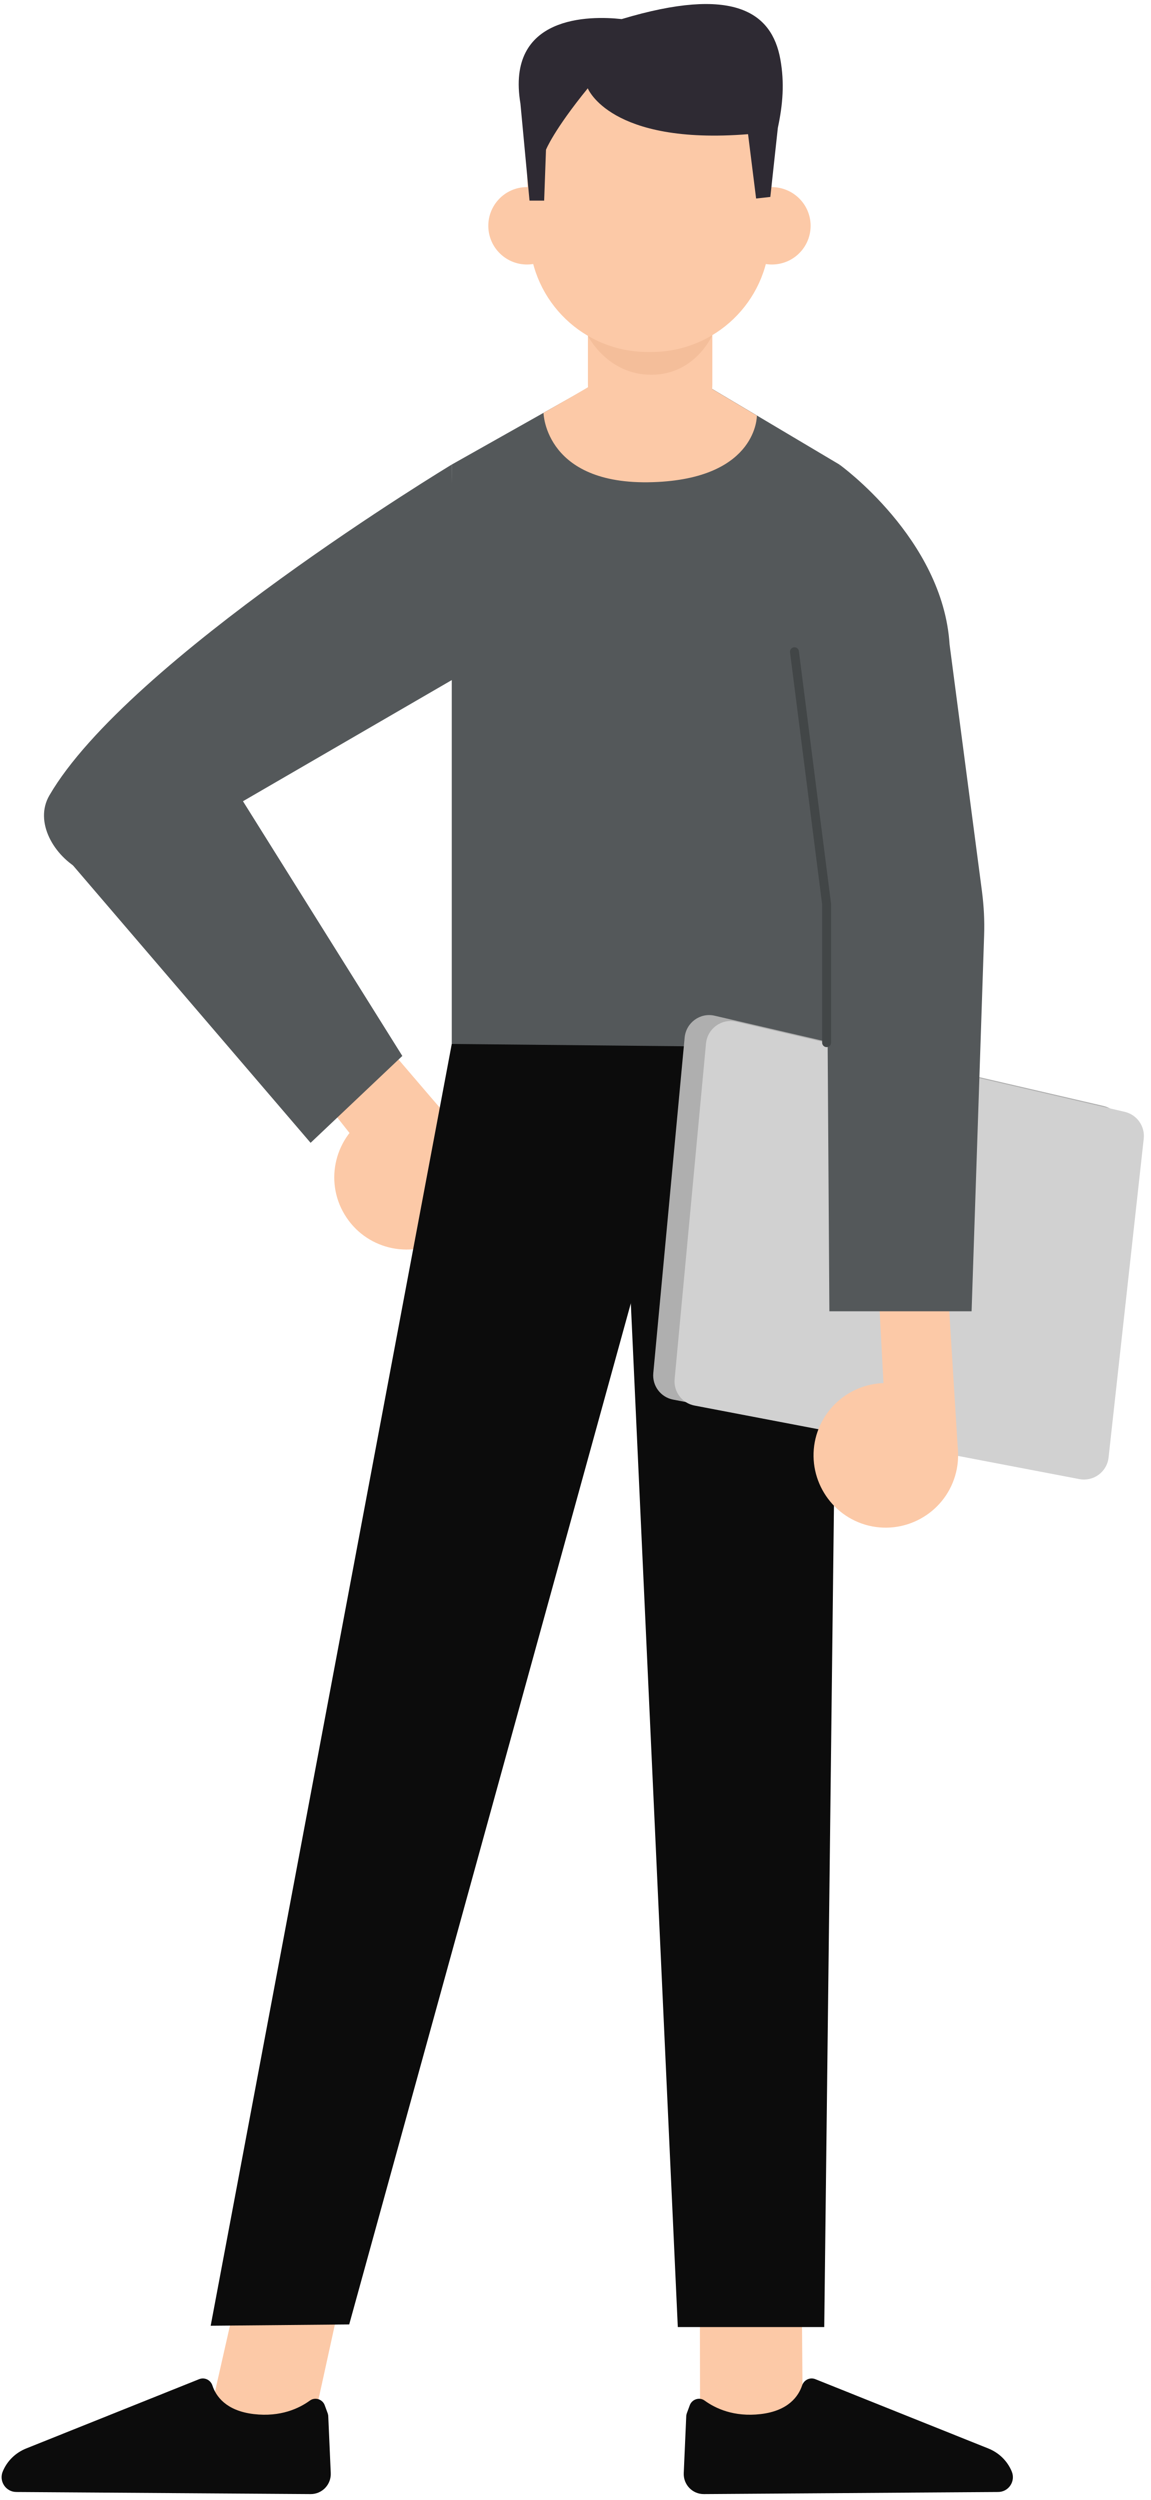 <svg width="99" height="215" viewBox="0 0 99 215" fill="none" xmlns="http://www.w3.org/2000/svg">
<path d="M31.76 95.919C34.696 94.151 38.517 95.092 40.285 98.04C42.054 100.976 41.113 104.796 38.165 106.565C35.229 108.333 31.408 107.392 29.64 104.445C27.871 101.52 28.823 97.699 31.76 95.919Z" fill="#FCC9A7"/>
<path d="M38.8 96.362C38.596 96.203 27.69 83.392 27.69 83.392L23.234 88.788L33.075 101.248L38.8 96.362Z" fill="#FCC9A7"/>
<path d="M29.606 196.24L26.828 208.926L18.053 207.611L20.888 195.095L29.606 196.24Z" fill="#FCC9A7"/>
<path d="M68.945 195.106L69.047 208.098L60.215 208.756L60.193 195.923L68.945 195.106Z" fill="#FCC9A7"/>
<path d="M27.939 206.863C27.758 206.33 27.111 206.103 26.647 206.443C25.74 207.101 24.141 207.872 21.828 207.6C19.425 207.316 18.564 206.046 18.269 205.139C18.11 204.663 17.6 204.414 17.135 204.595L2.25 210.558C1.343 210.921 0.617 211.624 0.243 212.52C-0.12 213.359 0.492 214.3 1.411 214.3L26.703 214.481C27.701 214.492 28.495 213.665 28.449 212.667L28.234 207.781C28.234 207.702 28.211 207.622 28.189 207.543L27.939 206.863Z" fill="#0C0C0C"/>
<path d="M59.32 206.863C59.501 206.33 60.159 206.103 60.612 206.443C61.519 207.101 63.118 207.872 65.43 207.6C67.834 207.316 68.684 206.046 68.99 205.139C69.149 204.663 69.659 204.414 70.124 204.595L85.009 210.558C85.916 210.921 86.642 211.624 87.016 212.52C87.379 213.359 86.766 214.3 85.848 214.3L60.556 214.481C59.558 214.492 58.764 213.665 58.81 212.667L59.025 207.781C59.025 207.702 59.048 207.622 59.07 207.543L59.32 206.863Z" fill="#0C0C0C"/>
<path d="M59.206 32.228L51.35 32.909L38.857 39.949V90.013H72.198V39.949L59.206 32.228Z" fill="#54585A"/>
<path d="M57.052 37.274H54.796C52.461 37.274 50.568 35.38 50.568 33.045V24.565H61.27V33.045C61.281 35.38 59.388 37.274 57.052 37.274Z" fill="#FCC9A7"/>
<path d="M50.568 28.884C50.568 28.884 52.234 32.229 56.021 32.229C59.807 32.229 61.27 28.816 61.27 28.816L50.568 28.884Z" fill="#F4BE9A"/>
<path d="M56.043 30.267H55.692C50.239 30.267 45.749 25.959 45.534 20.506L45.341 15.076C45.115 9.305 49.729 4.51 55.499 4.51H56.236C60.601 4.51 66.621 9.305 66.394 15.076L66.201 20.506C65.986 25.959 61.496 30.267 56.043 30.267Z" fill="#FCC9A7"/>
<path d="M48.652 19.191C48.776 21.028 47.393 22.615 45.557 22.739C43.72 22.864 42.133 21.481 42.008 19.645C41.884 17.808 43.267 16.221 45.103 16.096C46.94 15.983 48.527 17.366 48.652 19.191Z" fill="#FCC9A7"/>
<path d="M69.716 19.191C69.84 21.028 68.457 22.615 66.621 22.739C64.784 22.864 63.197 21.481 63.072 19.645C62.947 17.808 64.331 16.221 66.167 16.096C68.004 15.983 69.591 17.366 69.716 19.191Z" fill="#FCC9A7"/>
<path d="M38.857 89.775L18.121 200.004L30.037 199.89L60.351 89.99L38.857 89.775Z" fill="#0C0C0C"/>
<path d="M72.198 90.013L70.895 200.117H58.299L53.277 90.704L72.198 90.013Z" fill="#0C0C0C"/>
<path d="M38.857 39.949C38.857 39.949 11.013 56.75 4.245 68.405C2.919 70.683 4.642 73.631 6.977 74.844C9.562 76.193 12.748 75.275 14.233 72.769L39.99 57.827C40.002 57.827 38.857 44.994 38.857 39.949Z" fill="#54585A"/>
<path d="M44.763 8.909L45.545 17.253H46.804L46.962 12.877C46.962 12.877 47.62 11.199 50.556 7.594C50.556 7.594 52.472 12.491 64.342 11.539L65.034 17.071L66.258 16.935L66.904 10.995C67.335 8.988 67.482 7.117 67.12 5.099C66.383 1.018 63.061 -1.238 53.47 1.642C52.676 1.88 54.297 1.721 53.47 1.642C50.726 1.336 43.493 1.302 44.763 8.909Z" fill="#2E2A33"/>
<path d="M58.889 89.219L56.191 118.083C56.089 119.172 56.826 120.158 57.903 120.362L91.007 126.688C92.219 126.926 93.376 126.064 93.512 124.84L96.539 97.405C96.652 96.339 95.961 95.353 94.906 95.103L61.474 87.349C60.227 87.054 59.014 87.938 58.889 89.219Z" fill="#AFAFAF"/>
<path d="M60.725 89.73L58.027 118.593C57.925 119.682 58.662 120.668 59.739 120.872L92.843 127.198C94.056 127.425 95.213 126.575 95.349 125.35L98.376 97.915C98.489 96.849 97.797 95.863 96.743 95.613L63.31 87.859C62.075 87.564 60.85 88.448 60.725 89.73Z" fill="#D1D1D1"/>
<path d="M77.958 119.194C81.245 120.169 83.127 123.627 82.152 126.915C81.177 130.202 77.72 132.084 74.432 131.121C71.144 130.146 69.262 126.688 70.226 123.4C71.212 120.101 74.659 118.219 77.958 119.194Z" fill="#FCC9A7"/>
<path d="M82.39 124.681C82.368 124.421 81.302 107.12 81.302 107.12L75.418 108.186L76.2 122.935L82.39 124.681Z" fill="#FCC9A7"/>
<path d="M72.198 39.949C72.198 39.949 81.109 46.332 81.676 55.424L84.465 76.681C84.624 77.928 84.692 79.175 84.647 80.433L83.569 112.766H71.337L71.11 77.769L72.198 39.949Z" fill="#54585A"/>
<path d="M52.291 32.228C51.339 32.92 46.747 35.505 46.747 35.505C46.747 35.505 46.872 41.967 56.599 41.445C65.158 40.992 65.102 35.743 65.102 35.743L59.195 32.228H52.291V32.228Z" fill="#FCC9A7"/>
<path d="M17.963 64.21L34.605 90.806L26.715 98.278L4.29 72.101L17.963 64.21Z" fill="#54585A"/>
<path d="M71.099 89.662V77.758L68.333 56.047" stroke="#424647" stroke-width="0.769" stroke-miterlimit="10" stroke-linecap="round" stroke-linejoin="round"/>
</svg>
